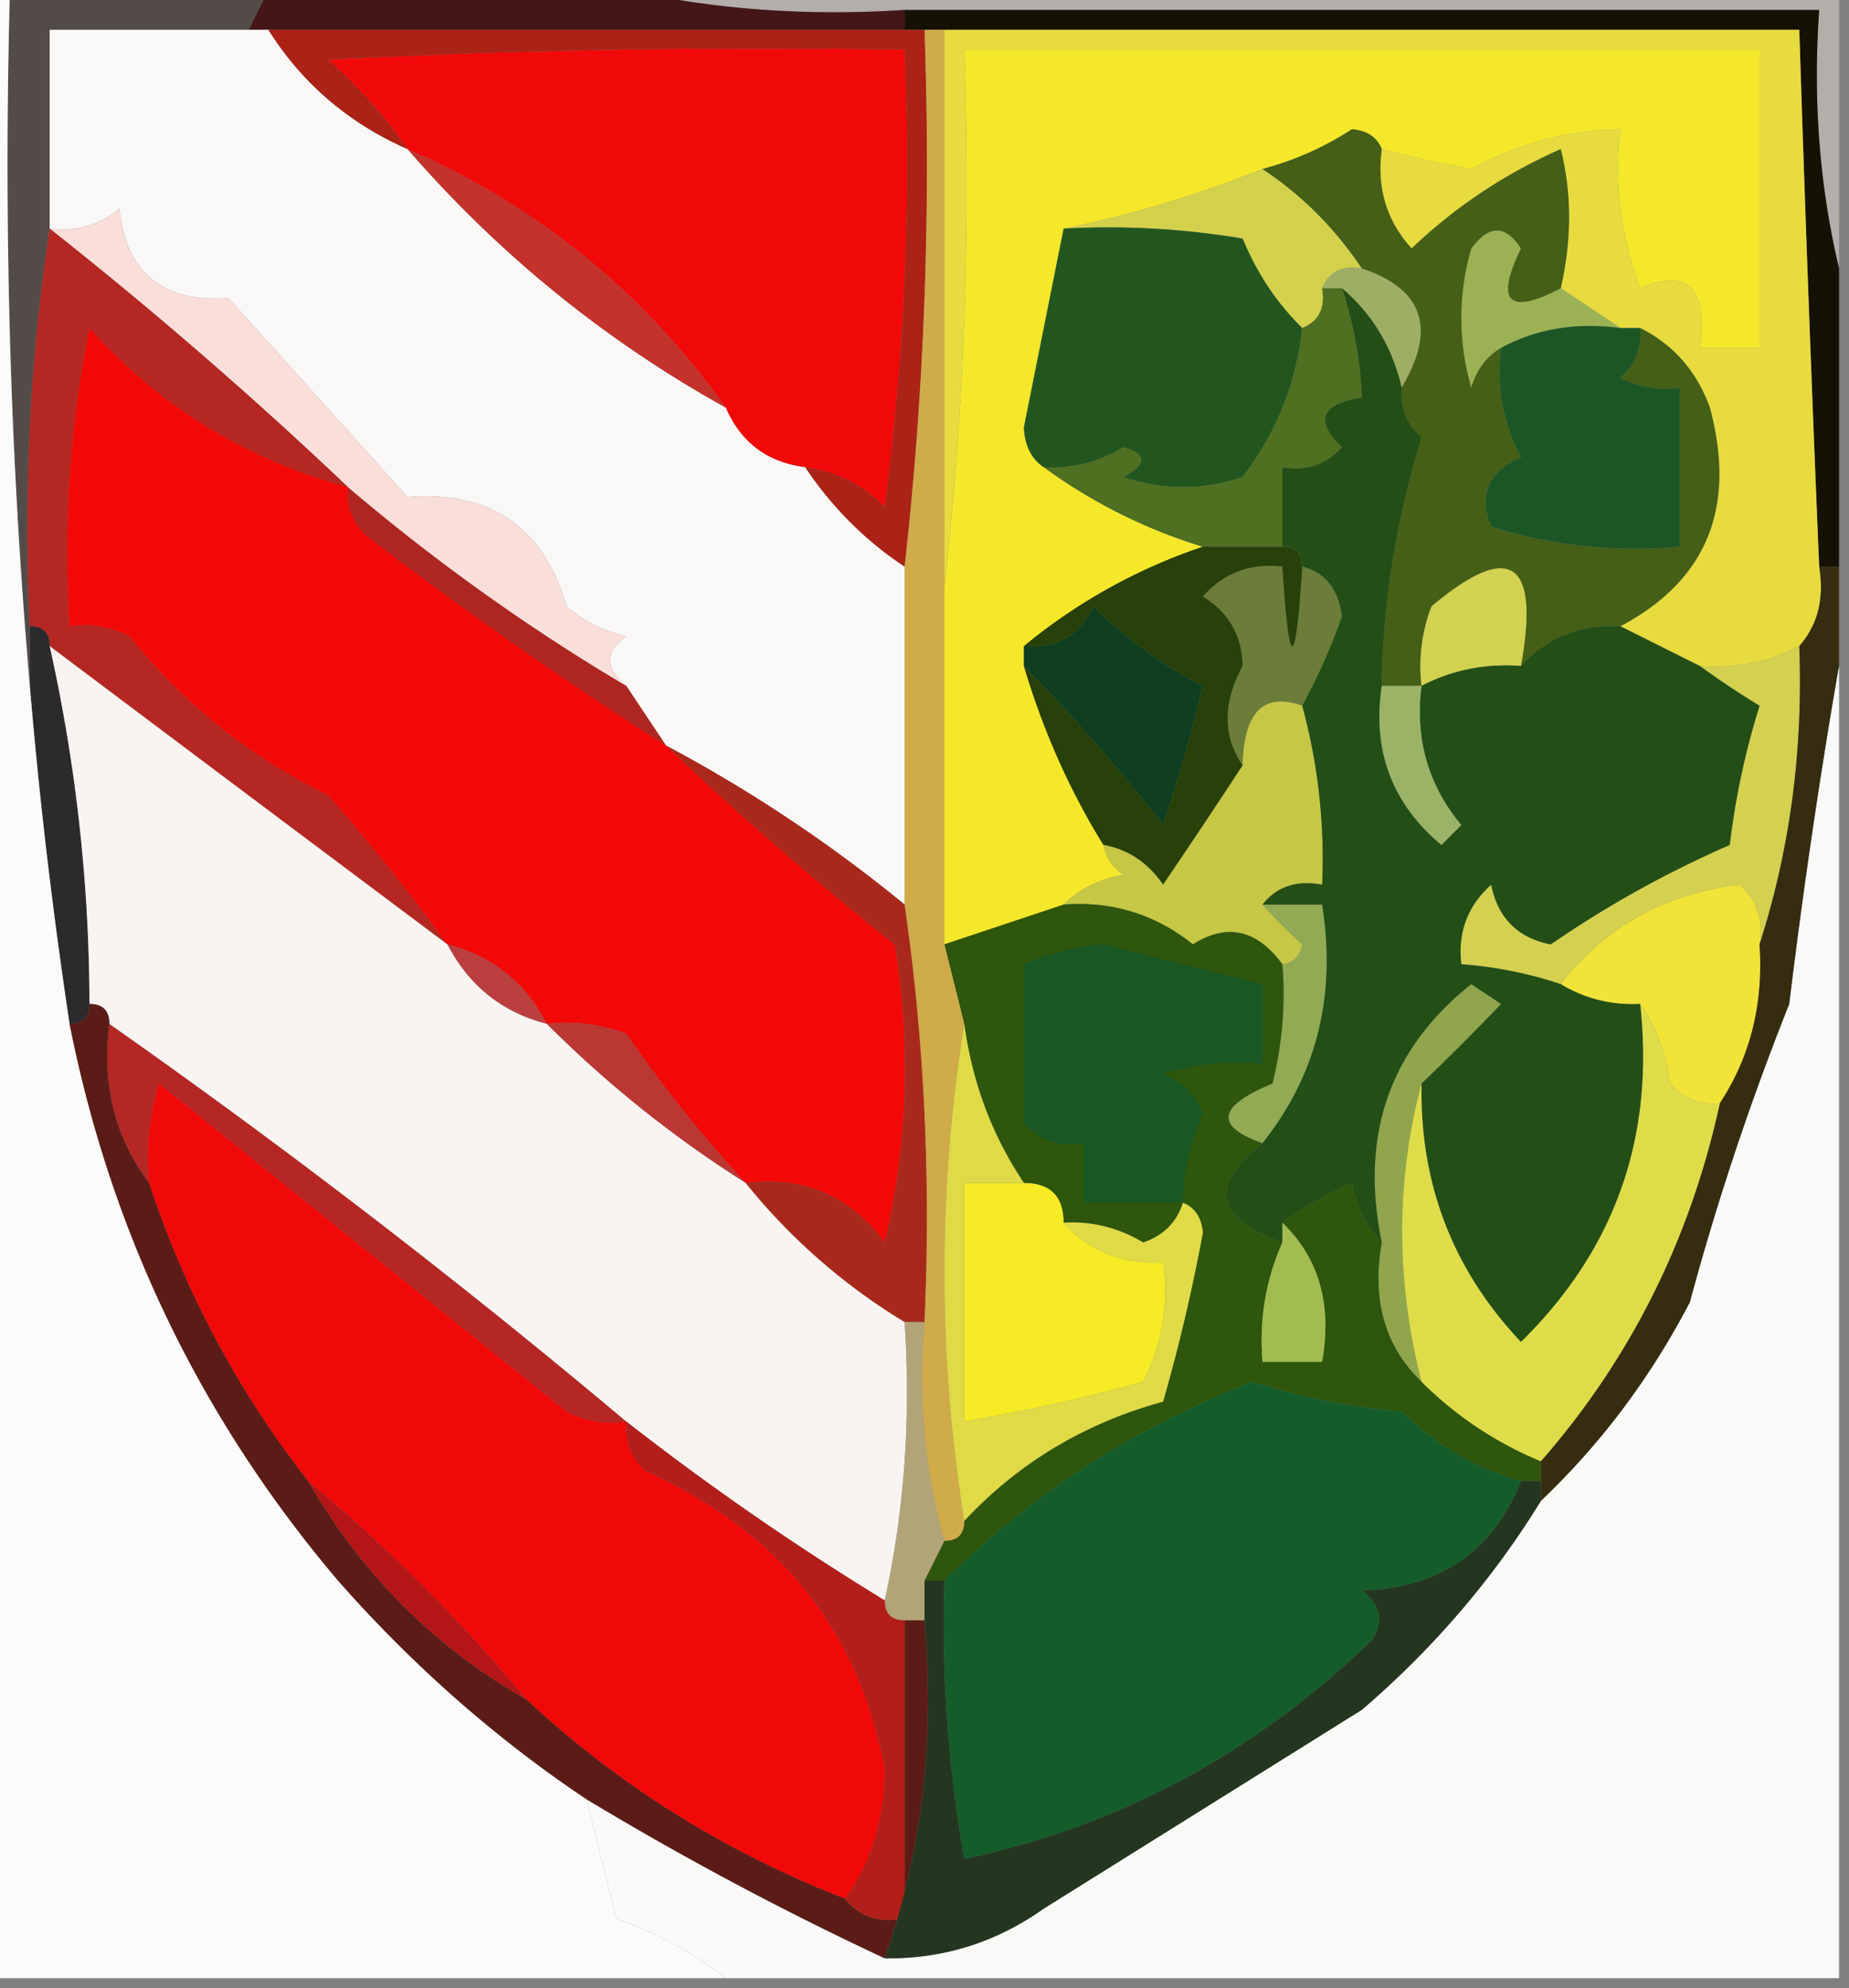 <svg xmlns="http://www.w3.org/2000/svg" width="93" height="100" style="shape-rendering:geometricPrecision;text-rendering:geometricPrecision;image-rendering:optimizeQuality;fill-rule:evenodd;clip-rule:evenodd"><rect width="100%" height="100%" fill="#808080" stroke="none"/><path style="opacity:1" fill="#b2afab" d="M31.5-.5h61v14c-.985-4.134-1.318-8.468-1-13h-46c-4.863.32-9.53-.014-14-1z"/><path style="opacity:1" fill="#441618" d="M13.5-.5h18c4.47.986 9.137 1.32 14 1v1h-33l1-2z"/><path style="opacity:1" fill="#151104" d="M45.5 1.5v-1h46c-.318 4.532.015 8.866 1 13v15h-1a2561.48 2561.48 0 0 1-1-27h-45z"/><path style="opacity:1" fill="#534b48" d="M.5-.5h13l-1 2h-10v10c-.99 6.479-1.324 13.146-1 20v3C.505 23.012.172 11.345.5-.5z"/><path style="opacity:1" fill="#f5e82a" d="M69.5 7.5c-.235-.597-.735-.93-1.5-1a15.416 15.416 0 0 1-4.5 2 57.315 57.315 0 0 1-10 3l-2 10c.043.916.376 1.583 1 2a26.817 26.817 0 0 0 8 4 28.306 28.306 0 0 0-9 5v1c.962 3.24 2.295 6.24 4 9 .11.617.444 1.117 1 1.5-1.237.232-2.237.732-3 1.5l-6 2v-18c.993-8.818 1.327-17.818 1-27h40v15h-3c.395-3.023-.605-4.023-3-3a16.869 16.869 0 0 1-1-8c-2.64.053-5.14.72-7.5 2a53.531 53.531 0 0 1-4.5-1z"/><path style="opacity:1" fill="#f10909" d="M40.5 23.5c-1.904-.238-3.238-1.238-4-3-4.141-5.809-9.475-10.142-16-13a25.15 25.15 0 0 0-4-4.5c9.66-.5 19.328-.666 29-.5.33 7.695-.002 15.362-1 23-1.122-1.13-2.456-1.797-4-2z"/><path style="opacity:1" fill="#f9f8f7" d="M12.5 1.5h1c1.694 2.69 4.027 4.69 7 6 4.591 5.29 9.924 9.622 16 13 .762 1.762 2.096 2.762 4 3 1.36 2.027 3.027 3.694 5 5v17a72.817 72.817 0 0 0-12-8l-2-3c-1.098-.897-1.098-1.73 0-2.5a6.807 6.807 0 0 1-3-1.5c-1.164-3.995-3.83-5.828-8-5.5l-9-10c-3.31.229-5.144-1.271-5.5-4.5-1.011.837-2.178 1.17-3.5 1v-10h10z"/><path style="opacity:1" fill="#c4322c" d="M20.5 7.5c6.525 2.858 11.859 7.191 16 13-6.076-3.378-11.409-7.71-16-13z"/><path style="opacity:1" fill="#e8db3f" d="M47.5 1.5h43c.286 9.002.62 18.002 1 27 .268 1.599-.066 2.932-1 4-1.542.8-3.209 1.134-5 1l-4-2c4.348-2.307 5.848-5.974 4.5-11-.66-1.824-1.827-3.157-3.5-4h-1l-3-2c.557-2.45.557-4.782 0-7-2.825 1.254-5.325 2.92-7.5 5-1.27-1.405-1.77-3.071-1.5-5 1.467.394 2.967.727 4.5 1 2.36-1.28 4.86-1.947 7.5-2a16.869 16.869 0 0 0 1 8c2.395-1.023 3.395-.023 3 3h3v-15h-40c.327 9.182-.007 18.182-1 27v-28z"/><path style="opacity:1" fill="#9bb154" d="m78.5 14.5 3 2c-2.235-.295-4.235.039-6 1-.722.418-1.222 1.084-1.5 2a12.5 12.5 0 0 1 0-7c.893-1.211 1.726-1.211 2.5 0-1.298 2.702-.631 3.369 2 2z"/><path style="opacity:1" fill="#d3d14c" d="M63.5 8.5c1.973 1.306 3.64 2.973 5 5-.992-.172-1.658.162-2 1 .172.992-.162 1.658-1 2-1.278-1.25-2.278-2.75-3-4.5a40.936 40.936 0 0 0-9-.5 57.315 57.315 0 0 0 10-3z"/><path style="opacity:1" fill="#9eae64" d="M66.5 14.5c.342-.838 1.008-1.172 2-1 3.1 1.033 3.766 3.033 2 6-.472-2.031-1.472-3.698-3-5h-1z"/><path style="opacity:1" fill="#ab2216" d="M13.5 1.5h33c.327 9.182-.007 18.182-1 27-1.973-1.306-3.64-2.973-5-5 1.544.203 2.878.87 4 2a133.126 133.126 0 0 0 1-23c-9.672-.166-19.34 0-29 .5a25.15 25.15 0 0 1 4 4.5c-2.973-1.31-5.306-3.31-7-6z"/><path style="opacity:1" fill="#23561f" d="M53.5 11.5a40.936 40.936 0 0 1 9 .5c.722 1.75 1.722 3.25 3 4.5-.296 2.762-1.296 5.262-3 7.5-2 .667-4 .667-6 0 1.196-.654 1.196-1.154 0-1.5a6.845 6.845 0 0 1-4 1c-.624-.417-.957-1.084-1-2l2-10z"/><path style="opacity:1" fill="#4f6f21" d="M66.5 14.5h1a19.875 19.875 0 0 1 1 5.5c-2.069.324-2.402 1.157-1 2.5-.825.886-1.825 1.219-3 1v4h-4a26.817 26.817 0 0 1-8-4 6.845 6.845 0 0 0 4-1c1.196.346 1.196.846 0 1.5 2 .667 4 .667 6 0 1.704-2.238 2.704-4.738 3-7.5.838-.342 1.172-1.008 1-2z"/><path style="opacity:1" fill="#ae2621" d="M17.5 24.5a101.41 101.41 0 0 0 14 10l2 3a215.492 215.492 0 0 1-15-10.5c-.752-.67-1.086-1.504-1-2.5z"/><path style="opacity:1" fill="#455f17" d="M69.5 7.5c-.27 1.929.23 3.595 1.5 5 2.175-2.08 4.675-3.746 7.5-5 .557 2.218.557 4.55 0 7-2.631 1.369-3.298.702-2-2-.774-1.211-1.607-1.211-2.5 0a12.5 12.5 0 0 0 0 7c.278-.916.778-1.582 1.5-2-.24 1.967.094 3.8 1 5.5-1.658.725-2.158 1.892-1.5 3.5 3.057.95 6.223 1.284 9.5 1v-8a4.932 4.932 0 0 1-3-.5c.752-.67 1.086-1.504 1-2.5 1.673.843 2.84 2.176 3.5 4 1.348 5.026-.152 8.693-4.5 11-2.014-.108-3.68.558-5 2 .957-5.319-.543-6.319-4.5-3a8.434 8.434 0 0 0-.5 4h-2c.044-4.108.711-8.274 2-12.5-.752-.67-1.086-1.504-1-2.5 1.766-2.967 1.1-4.967-2-6-1.36-2.027-3.027-3.694-5-5a15.416 15.416 0 0 0 4.5-2c.765.07 1.265.403 1.5 1z"/><path style="opacity:1" fill="#1d5625" d="M81.5 16.5h1c.086.996-.248 1.83-1 2.5.948.483 1.948.65 3 .5v8c-3.277.284-6.443-.05-9.5-1-.658-1.608-.158-2.775 1.5-3.5-.906-1.7-1.24-3.533-1-5.5 1.765-.961 3.765-1.295 6-1z"/><path style="opacity:1" fill="#f9deda" d="M31.5 34.5a101.41 101.41 0 0 1-14-10 218.392 218.392 0 0 0-15-13c1.322.17 2.489-.163 3.5-1 .356 3.229 2.19 4.729 5.5 4.5l9 10c4.17-.328 6.836 1.505 8 5.5a6.807 6.807 0 0 0 3 1.5c-1.098.77-1.098 1.603 0 2.5z"/><path style="opacity:1" fill="#6b7d38" d="M65.5 28.5c1.15.291 1.816 1.124 2 2.5a31.501 31.501 0 0 1-2 4.5c-1.937-.695-2.937.305-3 3-1.006-1.48-1.006-3.146 0-5-.029-1.53-.696-2.696-2-3.5 1.063-1.188 2.397-1.688 4-1.5.333 5.333.667 5.333 1 0z"/><path style="opacity:1" fill="#d2d251" d="M76.5 33.5c-1.791-.134-3.458.2-5 1a8.434 8.434 0 0 1 .5-4c3.957-3.319 5.457-2.319 4.5 3z"/><path style="opacity:1" fill="#0f3e20" d="M51.5 33.5v-1c1.624.14 2.79-.527 3.5-2a22.288 22.288 0 0 0 5.5 4 81.763 81.763 0 0 1-2 7 93.85 93.85 0 0 0-7-8z"/><path style="opacity:1" fill="#b42722" d="M2.5 11.5a218.392 218.392 0 0 1 15 13c-5.15-1.405-9.484-4.072-13-8a57.123 57.123 0 0 0-1 15 4.932 4.932 0 0 1 3 .5c2.756 3.427 6.09 6.093 10 8a111.14 111.14 0 0 1 6 7.5c-6.648-4.976-13.315-9.976-20-15 0-.667-.333-1-1-1-.324-6.854.01-13.521 1-20z"/><path style="opacity:1" fill="#f20806" d="M17.5 24.5c-.086.996.248 1.83 1 2.5a215.492 215.492 0 0 0 15 10.5 176.884 176.884 0 0 0 11.5 10 38.06 38.06 0 0 1-.5 15c-1.746-2.354-4.08-3.354-7-3a66.372 66.372 0 0 1-6-7.5 8.434 8.434 0 0 0-4-.5c-1.085-2.087-2.751-3.42-5-4a111.14 111.14 0 0 0-6-7.5c-3.91-1.907-7.244-4.573-10-8a4.932 4.932 0 0 0-3-.5 57.123 57.123 0 0 1 1-15c3.516 3.928 7.85 6.595 13 8z"/><path style="opacity:1" fill="#28400a" d="M60.5 27.5h4c.667 0 1 .333 1 1-.333 5.333-.667 5.333-1 0-1.603-.188-2.937.312-4 1.5 1.304.804 1.971 1.97 2 3.5-1.006 1.854-1.006 3.52 0 5a372.177 372.177 0 0 1-4 6c-.765-1.112-1.765-1.779-3-2-1.705-2.76-3.038-5.76-4-9a93.85 93.85 0 0 1 7 8 81.763 81.763 0 0 0 2-7 22.288 22.288 0 0 1-5.5-4c-.71 1.473-1.876 2.14-3.5 2a28.306 28.306 0 0 1 9-5z"/><path style="opacity:1" fill="#2c2a2c" d="M1.5 31.5c.667 0 1 .333 1 1a83.372 83.372 0 0 1 2 18c0 .667-.333 1-1 1a259.134 259.134 0 0 1-2-17v-3z"/><path style="opacity:1" fill="#d4d050" d="M90.5 32.5c.198 5.25-.47 10.25-2 15 .219-1.175-.114-2.175-1-3-3.76.453-6.76 2.12-9 5a20.677 20.677 0 0 0-5-1c-.188-1.603.312-2.937 1.5-4 .347 1.68 1.347 2.68 3 3a53.563 53.563 0 0 1 9-5c.287-2.39.787-4.724 1.5-7a44.293 44.293 0 0 1-3-2c1.791.134 3.458-.2 5-1z"/><path style="opacity:1" fill="#c5c745" d="M65.5 35.5a29.22 29.22 0 0 1 1 9c-1.291-.237-2.291.096-3 1 .59.651 1.257 1.318 2 2-.124.607-.457.94-1 1-1.29-1.748-2.79-2.081-4.5-1-1.897-1.516-4.064-2.183-6.5-2 .763-.768 1.763-1.268 3-1.5-.556-.383-.89-.883-1-1.5 1.235.221 2.235.888 3 2a372.177 372.177 0 0 0 4-6c.063-2.695 1.063-3.695 3-3z"/><path style="opacity:1" fill="#f1e337" d="M88.5 47.5c.206 2.995-.46 5.662-2 8-.996.086-1.83-.248-2.5-1-.21-1.558-.71-2.892-1.5-4-1.459.067-2.792-.266-4-1 2.24-2.88 5.24-4.547 9-5 .886.825 1.219 1.825 1 3z"/><path style="opacity:1" fill="#bb3f3f" d="M22.5 47.5c2.249.58 3.915 1.913 5 4-2.249-.58-3.915-1.913-5-4z"/><path style="opacity:1" fill="#91a64c" d="M71.5 54.5c-1.3 4.9-1.3 9.9 0 15-1.844-1.779-2.51-4.112-2-7-1.113-5.384.387-9.718 4.5-13l1.5 1a124.136 124.136 0 0 1-4 4z"/><path style="opacity:1" fill="#91aa53" d="M63.5 45.5h3c.731 4.572-.269 8.572-3 12-2.434-.854-2.267-1.854.5-3 .496-1.973.662-3.973.5-6 .543-.06.876-.393 1-1a30.943 30.943 0 0 1-2-2z"/><path style="opacity:1" fill="#362c0f" d="M91.5 28.5h1v5a336.427 336.427 0 0 0-2.5 17c-1.963 4.92-3.63 9.92-5 15-1.979 3.8-4.479 7.134-7.5 10v-2c4.508-5.154 7.508-11.154 9-18 1.54-2.338 2.206-5.005 2-8 1.53-4.75 2.198-9.75 2-15 .934-1.068 1.268-2.401 1-4z"/><path style="opacity:1" fill="#bb3733" d="M27.5 51.5a8.434 8.434 0 0 1 4 .5 66.372 66.372 0 0 0 6 7.5 57.713 57.713 0 0 1-10-8z"/><path style="opacity:1" fill="#234e16" d="M67.5 14.5c1.528 1.302 2.528 2.969 3 5-.086.996.248 1.83 1 2.5-1.289 4.226-1.956 8.392-2 12.5-.486 3.255.514 5.922 3 8l1-1c-1.671-2.01-2.338-4.343-2-7 1.542-.8 3.209-1.134 5-1 1.32-1.442 2.986-2.108 5-2l4 2a44.293 44.293 0 0 0 3 2 38.821 38.821 0 0 0-1.5 7 53.563 53.563 0 0 0-9 5c-1.653-.32-2.653-1.32-3-3-1.188 1.063-1.688 2.397-1.5 4 1.716.129 3.383.462 5 1 1.208.734 2.541 1.067 4 1 .736 6.687-1.264 12.353-6 17-3.434-3.633-5.1-7.967-5-13a124.136 124.136 0 0 0 4-4l-1.5-1c-4.113 3.282-5.613 7.616-4.5 13-.768-.763-1.268-1.763-1.5-3a19.606 19.606 0 0 0-3.5 2v1c-3.394-1.216-3.728-2.883-1-5 2.731-3.428 3.731-7.428 3-12h-3c.709-.904 1.709-1.237 3-1a29.22 29.22 0 0 0-1-9 31.501 31.501 0 0 0 2-4.5c-.184-1.376-.85-2.209-2-2.5 0-.667-.333-1-1-1v-4c1.175.219 2.175-.114 3-1-1.402-1.343-1.069-2.176 1-2.5a19.875 19.875 0 0 0-1-5.5z"/><path style="opacity:1" fill="#9ab366" d="M69.5 34.5h2c-.338 2.657.329 4.99 2 7l-1 1c-2.486-2.078-3.486-4.745-3-8z"/><path style="opacity:1" fill="#f9f9f8" d="M92.5 33.5v66h-56c-1.609-1.27-3.442-2.27-5.5-3l-1.5-6c4.868 2.934 9.868 5.6 15 8 2.925.04 5.591-.793 8-2.5l16-10c3.585-3.078 6.585-6.578 9-10.5 3.021-2.866 5.521-6.2 7.5-10 1.37-5.08 3.037-10.08 5-15a336.427 336.427 0 0 1 2.5-17z"/><path style="opacity:1" fill="#a8291b" d="M33.5 37.5a72.817 72.817 0 0 1 12 8c.991 6.813 1.325 13.813 1 21h-1a30.574 30.574 0 0 1-8-7c2.92-.354 5.254.646 7 3a38.06 38.06 0 0 0 .5-15 176.884 176.884 0 0 1-11.5-10z"/><path style="opacity:1" fill="#b42724" d="M5.5 51.5a377.612 377.612 0 0 1 26 20 4.932 4.932 0 0 1-3-.5L8 54.5c-.494 1.634-.66 3.3-.5 5-1.723-2.28-2.39-4.947-2-8z"/><path style="opacity:1" fill="#f8f4f2" d="M2.5 32.5c6.685 5.024 13.352 10.024 20 15 1.085 2.087 2.751 3.42 5 4a57.713 57.713 0 0 0 10 8 30.574 30.574 0 0 0 8 7c.32 4.863-.014 9.53-1 14a138.073 138.073 0 0 1-13-9 377.612 377.612 0 0 0-26-20c0-.667-.333-1-1-1a83.372 83.372 0 0 0-2-18z"/><path style="opacity:1" fill="#f6eb24" d="M51.5 59.5c1.333 0 2 .667 2 2 1.28 1.431 2.947 2.098 5 2a9.864 9.864 0 0 1-1 6c-2.689.76-5.689 1.427-9 2v-12h3z"/><path style="opacity:1" fill="#2e560c" d="M53.5 45.5c2.436-.183 4.603.484 6.5 2 1.71-1.081 3.21-.748 4.5 1a18.436 18.436 0 0 1-.5 6c-2.767 1.146-2.934 2.146-.5 3-2.728 2.117-2.394 3.784 1 5-.841 1.88-1.175 3.88-1 6h3c.51-2.888-.156-5.221-2-7a19.606 19.606 0 0 1 3.5-2c.232 1.237.732 2.237 1.5 3-.51 2.888.156 5.221 2 7a18.466 18.466 0 0 0 6 4v1h-1c-2.26-.639-4.26-1.805-6-3.5a33.995 33.995 0 0 1-7.5-1.5c-5.906 2.271-11.072 5.605-15.5 10h-1l1-2c.667 0 1-.333 1-1 2.72-2.918 6.053-4.918 10-6a89.959 89.959 0 0 0 2-8.5c-.07-.765-.403-1.265-1-1.5-.311.978-.978 1.645-2 2a6.845 6.845 0 0 0-4-1c0-1.333-.667-2-2-2-1.602-2.387-2.602-5.054-3-8l-1-4 6-2z"/><path style="opacity:1" fill="#a2bc50" d="M64.5 61.5c1.844 1.779 2.51 4.112 2 7h-3c-.175-2.12.159-4.12 1-6v-1z"/><path style="opacity:1" fill="#195725" d="M59.5 60.5h-5v-3c-1.175.219-2.175-.114-3-1-.009-2.676-.009-5.342 0-8a12.896 12.896 0 0 1 4-1c2.678.675 5.344 1.342 8 2v4c-1.7-.16-3.366.007-5 .5.928.388 1.595 1.055 2 2-.648 1.44-.98 2.94-1 4.5z"/><path style="opacity:1" fill="#b2a478" d="M45.5 66.5h1c-.315 3.871.018 7.538 1 11l-1 2v2h-1c-.667 0-1-.333-1-1 .986-4.47 1.32-9.137 1-14z"/><path style="opacity:1" fill="#cfab4a" d="M46.5 1.5h1v46l1 4a78.627 78.627 0 0 0 0 25c0 .667-.333 1-1 1-.982-3.462-1.315-7.129-1-11 .325-7.187-.009-14.187-1-21v-17c.993-8.818 1.327-17.818 1-27z"/><path style="opacity:1" fill="#f10808" d="M31.5 71.5c-.086.996.248 1.83 1 2.5 6.746 3.052 10.746 8.052 12 15-.033 2.61-.7 4.777-2 6.5-6.014-2.335-11.348-5.669-16-10-3.409-4.075-7.075-7.742-11-11a49.063 49.063 0 0 1-8-15c-.16-1.7.006-3.366.5-5L28.5 71c.948.483 1.948.65 3 .5z"/><path style="opacity:1" fill="#dfdc49" d="M82.5 50.5c.79 1.108 1.29 2.442 1.5 4 .67.752 1.504 1.086 2.5 1-1.492 6.846-4.492 12.846-9 18a18.466 18.466 0 0 1-6-4c-1.3-5.1-1.3-10.1 0-15-.1 5.033 1.566 9.367 5 13 4.736-4.647 6.736-10.313 6-17z"/><path style="opacity:1" fill="#dfda46" d="M48.5 51.5c.398 2.946 1.398 5.613 3 8h-3v12c3.311-.573 6.311-1.24 9-2a9.864 9.864 0 0 0 1-6c-2.053.098-3.72-.569-5-2a6.845 6.845 0 0 1 4 1c1.022-.355 1.689-1.022 2-2 .597.235.93.735 1 1.5a89.959 89.959 0 0 1-2 8.5c-3.947 1.082-7.28 3.082-10 6a78.627 78.627 0 0 1 0-25z"/><path style="opacity:1" fill="#fbfbfb" d="M-.5-.5h1c-.328 11.845.005 23.512 1 35a259.134 259.134 0 0 0 2 17c2.087 10.506 6.586 19.84 13.5 28 3.767 4.276 7.934 7.943 12.5 11l1.5 6c2.058.73 3.891 1.73 5.5 3h-37V-.5z"/><path style="opacity:1" fill="#b41618" d="M15.5 74.5c3.925 3.258 7.591 6.925 11 11-4.645-2.645-8.312-6.312-11-11z"/><path style="opacity:1" fill="#5b1c17" d="M4.5 50.5c.667 0 1 .333 1 1-.39 3.053.277 5.72 2 8a49.063 49.063 0 0 0 8 15c2.688 4.688 6.355 8.355 11 11 4.652 4.331 9.986 7.665 16 10 .709.904 1.709 1.237 3 1v-15h1c.545 5.963-.121 11.63-2 17a161.884 161.884 0 0 1-15-8c-4.566-3.057-8.733-6.724-12.5-11-6.914-8.16-11.413-17.494-13.5-28 .667 0 1-.333 1-1z"/><path style="opacity:1" fill="#b21f1a" d="M31.5 71.5a138.073 138.073 0 0 0 13 9c0 .667.333 1 1 1v15c-1.291.237-2.291-.096-3-1 1.3-1.723 1.967-3.89 2-6.5-1.254-6.948-5.254-11.948-12-15-.752-.67-1.086-1.504-1-2.5z"/><path style="opacity:1" fill="#145d2a" d="M76.5 74.5c-1.424 3.547-4.09 5.38-8 5.5.95.718 1.117 1.55.5 2.5-5.889 5.69-12.722 9.357-20.5 11a68.24 68.24 0 0 1-1-14c4.428-4.395 9.594-7.729 15.5-10a33.995 33.995 0 0 0 7.5 1.5c1.74 1.695 3.74 2.861 6 3.5z"/><path style="opacity:1" fill="#243620" d="M76.5 74.5h1v1c-2.415 3.922-5.415 7.422-9 10.5l-16 10c-2.409 1.707-5.075 2.54-8 2.5 1.879-5.37 2.545-11.037 2-17v-2h1a68.24 68.24 0 0 0 1 14c7.778-1.643 14.611-5.31 20.5-11 .617-.95.45-1.782-.5-2.5 3.91-.12 6.576-1.953 8-5.5z"/></svg>